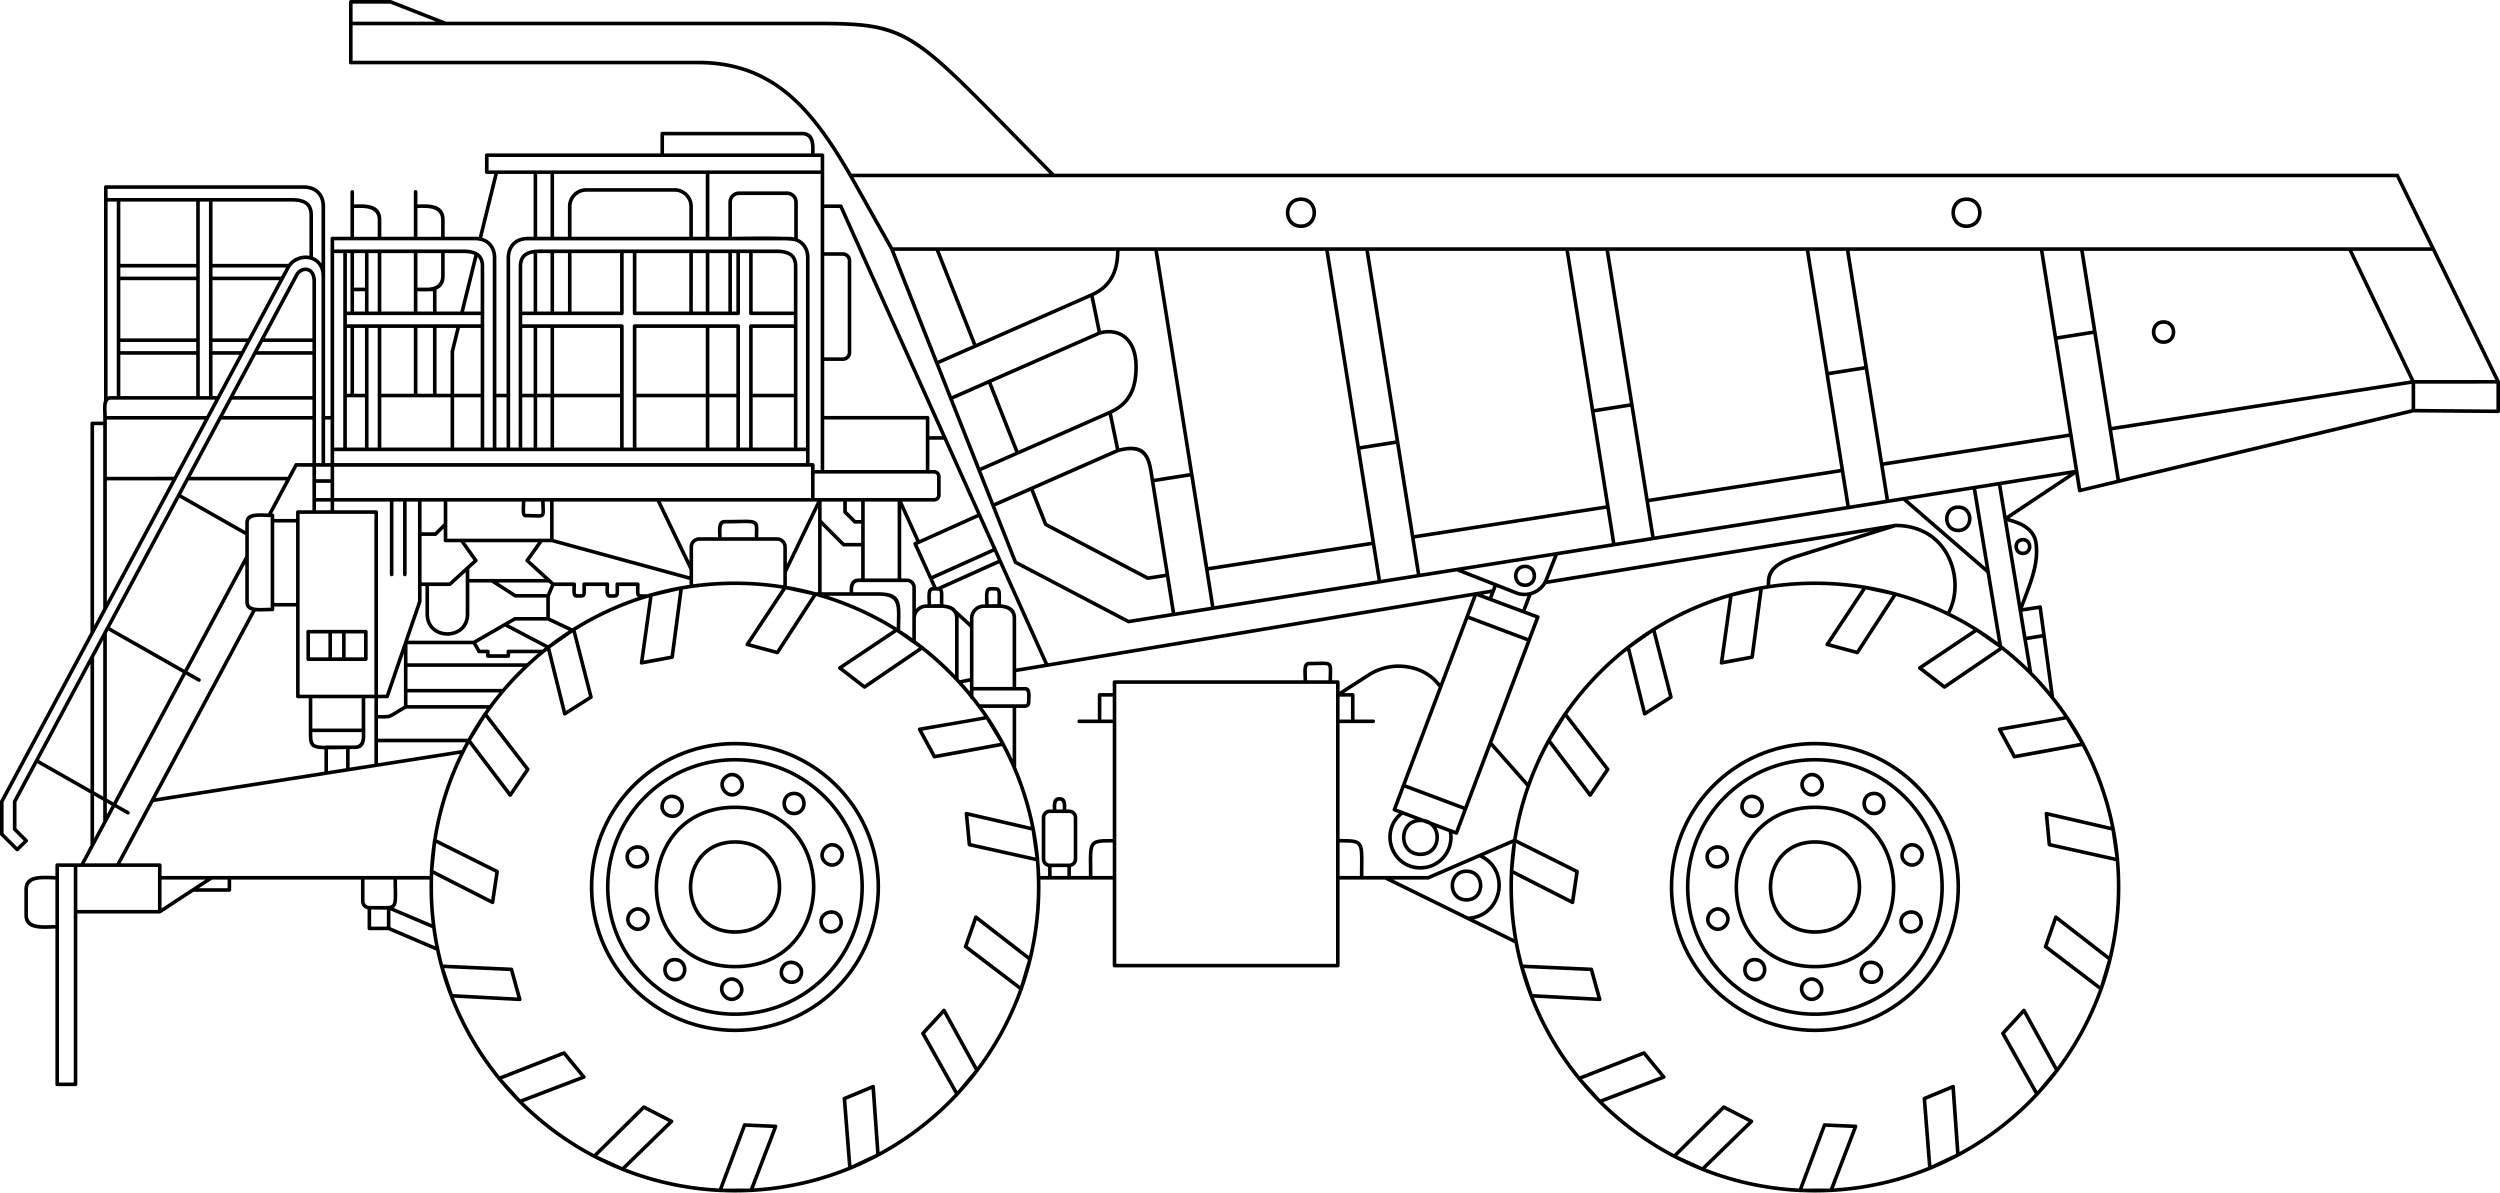 <svg width="348" height="166" fill="none" xmlns="http://www.w3.org/2000/svg"><path d="M292.341 137.239l1.079-3.633-7.127-5.519-1.253 3.591 7.301 5.561zM60.712 117.403l-.362 3.592-.007.146 8.025 4.085.564-3.765-8.213-4.093-.007.035zm-.89 3.856l.027-.264a42.53 42.53 0 01.369-3.682l.035-.341c.007-.035.014-.07.028-.098l.007-.014a42.052 42.052 0 013.723-11.908l-11.588 1.816c-.014.007-.028.007-.042.007l-3.925.62-2.986.466-.007.007c-.014 0-.028 0-.042.007l-24.06 3.779-4.567 8.519h5.443c.14 0 .25.119.25.251v1.51h37.321l.02-.584c-.007-.028-.007-.056-.007-.091zm.974-4.413l8.512 4.246c.097.049.16.153.146.265l-.64 4.273a.137.137 0 01-.028.09.244.244 0 01-.334.112l-8.137-4.141c-.02.591-.034 1.183-.034 1.774 0 3.731.487 7.35 1.398 10.795l9.522.425a.25.25 0 01.23.188l1.155 4.162a.41.41 0 01.014.09.25.25 0 01-.265.237l-9.138-.48a42.248 42.248 0 006.368 10.934l8.86-3.473c.105-.035.216-.014.286.076l2.742 3.334a.18.18 0 01.056.084.247.247 0 01-.147.32l-8.533 3.264a42.325 42.325 0 009.849 7.218l6.772-6.71a.261.261 0 01.292-.041l3.85 1.983a.25.25 0 01.069.049.252.252 0 01-.007.355l-6.55 6.382a41.848 41.848 0 0012.974 2.777l3.327-8.909a.255.255 0 01.243-.174l4.322.188a.14.14 0 01.091.014.247.247 0 01.146.32l-3.264 8.54a41.649 41.649 0 0013.099-2.972l-.752-9.493c-.014-.111.049-.209.153-.258l3.988-1.656a.347.347 0 01.091-.028.26.26 0 01.271.237l.647 9.117a41.994 41.994 0 009.584-7.175c.3-.3.592-.606.884-.919l-4.656-8.296c-.049-.098-.042-.216.035-.293l2.93-3.18a.205.205 0 01.069-.063.256.256 0 01.342.104l4.405 8.004a41.763 41.763 0 005.812-10.802l-7.587-5.769a.26.26 0 01-.083-.286l1.427-4.085a.175.175 0 01.041-.077.255.255 0 01.355-.049l7.232 5.603a42.427 42.427 0 001.1-9.612c0-1.204-.049-2.401-.147-3.584l-9.291-2.067a.252.252 0 01-.202-.216l-.411-4.308a.2.2 0 010-.091.263.263 0 01.307-.188l8.908 2.061a41.72 41.72 0 00-4.009-11.206l-9.354 1.712a.262.262 0 01-.278-.125l-2.06-3.807a.199.199 0 01-.028-.084.248.248 0 01.202-.292c2.992-.522 6.027-1.002 9.006-1.566a42.042 42.042 0 00-1.754-2.373.255.255 0 01-.209-.251v-.007a40.688 40.688 0 00-1.984-2.283l-.02-.02a43.454 43.454 0 00-4.664-4.294l-7.864 5.365a.252.252 0 01-.293-.014l-3.431-2.645a.445.445 0 01-.056-.062.25.25 0 01.07-.348l7.593-5.088a42.074 42.074 0 00-10.746-4.705l-5.185 7.976a.254.254 0 01-.286.119l-4.182-1.121c-.028-.007-.049-.02-.077-.035a.255.255 0 01-.07-.348l5.046-7.621a45.208 45.208 0 00-3.347-.39h-.007l-.188-.014h-.021l-.091-.007h-.007l-.097-.007h-.007l-.09-.007h-.007l-.098-.007h-.007a45.56 45.56 0 00-2.589-.076c-.619 0-1.232.014-1.844.042h-.126l-.104.007c-1.316.07-2.63.195-3.946.382l-.056.007c-.39.056-.78.119-1.17.181l-1.245 9.445a.25.25 0 01-.202.216l-4.246.793c-.034 0-.062.007-.097 0a.244.244 0 01-.209-.278l1.267-9.062a41.61 41.61 0 00-10.183 4.58l2.36 9.2c.042.112 0 .23-.098.293l-3.66 2.325a.244.244 0 01-.376-.146l-2.2-8.874a42.213 42.213 0 00-3.577 3.201 41.804 41.804 0 00-4.74 5.645l5.805 7.537c.07.084.076.202.014.3l-2.436 3.57a.284.284 0 01-.063.07.262.262 0 01-.355-.049l-5.52-7.287a41.79 41.79 0 00-4.502 13.307zM45.26 57.909h.752V33.208c0-.14.11-.25.25-.25h2.52v-6.25c0-.14.111-.251.25-.251.14 0 .25.111.25.25v1.747h.216c.181-.006.383-.014.592-.014 1.4 0 2.993.23 2.993 2.172v2.346H57.6v-6.25a.254.254 0 01.508 0v1.746h.209c.188-.006.39-.014.598-.014 1.392 0 2.986.23 2.986 2.172v2.346h4.232c.174 0 .341.007.508.027l2.158-8.77h-1.037a.256.256 0 01-.258-.25v-2.36c0-.138.118-.25.258-.25h24.172v-2.763c0-.14.111-.25.25-.25h19.453c1.587 0 1.768 1.294 1.768 2.422 0 .132 0 .306-.007.473v.118h1.086a.25.25 0 01.251.25v6.849h2.303c.098 0 .188.056.23.147l14.477 32.238.021.042 4.795 10.684.007.007v.007l.007.007 2.123 4.725c.014.021.028.035.035.063l.021.063.689 1.538.007.007v.007l6.438 14.33 61.783-10.28.188-.5-5.08-1.998-5.227.828h-.028l-5.443.863-.007.007h-.014l-23.17 3.668h-.014l-.007.007-5.442.863h-.021l-6.271.995a.254.254 0 01-.16-.028l-15.73-8.254a.217.217 0 01-.125-.132l-3.118-7.907-.007-.007v-.014l-1.942-4.914-.007-.014-3.925-9.938v-.014l-.007-.007-1.935-4.914h-.007l-.007-.014-6.25-15.834-5.742-10.224c-.007-.007-.014-.021-.021-.028-2.652-4.594-5.317-8.491-8.61-11.24-3.285-2.736-7.203-4.33-12.381-4.33H48.83a.256.256 0 01-.25-.257V.259c0-.139.111-.257.25-.257h5.54c.035 0 .07.014.105.028l7.6 2.986h51.442c12.465 0 13.286.835 27.624 15.437 1.677 1.712 3.542 3.612 5.637 5.721h186.925c.112 0 .202.063.237.16l4.99 10.204.021.041 9.013 18.444a.266.266 0 01.035.133v4.099a.25.25 0 01-.251.25l-11.79-.09h-.014l-40.98 9.82h-.021l-5.38 1.288c-.014.007-.021.007-.035.007a.21.21 0 01-.16-.028h-.007l-.021-.014v-.007h-.007v-.007h-.007l-.007-.007-.014-.013-.007-.007-.007-.014-.007-.007-.007-.007-.013-.021v-.007a.1.1 0 01-.014-.042v-.007l-.007-.02-.362-2.284-9.16 6.097c1.615.46 3.627 1.211 3.947 3.453v.014c.362 2.686-.634 5.268-1.664 7.955-.132.355-.271.71-.403 1.065l2.352-.362a.255.255 0 01.285.215l1.706 12.55c.689.87 1.35 1.767 1.969 2.693.014.007.021.02.028.035l.028.034a45.032 45.032 0 012.13 3.529l.076.139a.21.21 0 01.028.07 42.25 42.25 0 014.768 15.869l.035.25c0 .035 0 .063-.007.091v.007c.111 1.225.16 2.471.16 3.723a42.41 42.41 0 01-2.422 14.192l-.021.062c-.007.021-.014.049-.028.07a42.57 42.57 0 01-6.132 11.331.213.213 0 01-.035.049l-.048.062a43.881 43.881 0 01-2.527 3.014l-.195.23a.172.172 0 01-.076.062l-.007.007a42.573 42.573 0 01-14.839 10.259l-.07.035c-.027.007-.048.021-.076.021a42.327 42.327 0 01-13.725 3.076c-.021 0-.042.007-.063.007h-.09a44.75 44.75 0 01-2.172.056c-.592 0-1.176-.014-1.761-.042h-.299c-.035 0-.063 0-.091-.014h-.007a42.186 42.186 0 01-17.413-4.712l-.105-.048a.159.159 0 01-.076-.042 42.964 42.964 0 01-10.322-7.6c-.014-.014-.035-.028-.049-.042l-.083-.098a41.225 41.225 0 01-2.624-2.902l-.181-.195a.252.252 0 01-.056-.09l-.007-.007a42.467 42.467 0 01-7.962-15.521l-.028-.104a.204.204 0 01-.014-.063 41.623 41.623 0 01-.731-3.216l-6.605-3.243c-.007-.007-.021-.014-.034-.021l-11.401-5.596h-6.312v11.971c0 .14-.111.251-.25.251h-31.084a.249.249 0 01-.25-.251v-11.971h-10.064a42.414 42.414 0 01-2.415 15.215l-.021.062c-.007.021-.014.049-.028.07a42.57 42.57 0 01-6.132 11.331l-.028.049-.055.062a41.969 41.969 0 01-2.527 3.014l-.195.23a.201.201 0 01-.069.062l-.014.007a42.573 42.573 0 01-14.839 10.259l-.07.035c-.021.007-.048.021-.076.021a42.327 42.327 0 01-13.725 3.076c-.021 0-.042.007-.063.007h-.09a44.75 44.75 0 01-2.172.056c-.592 0-1.176-.014-1.761-.042h-.299c-.028 0-.063 0-.091-.014h-.007a42.193 42.193 0 01-17.413-4.712l-.105-.048a.165.165 0 01-.076-.042 42.767 42.767 0 01-10.322-7.6.306.306 0 00-.049-.042l-.083-.098a41.373 41.373 0 01-2.624-2.902l-.181-.195c-.021-.028-.042-.056-.056-.09l-.007-.007a42.347 42.347 0 01-7.955-15.521l-.035-.104c-.007-.021-.014-.042-.014-.063a44.17 44.17 0 01-.529-2.199l-6.647-2.833h-2.638a.25.25 0 01-.25-.251v-2.658a1.21 1.21 0 01-.578-.314 1.19 1.19 0 01-.34-.828v-2.993H32.182v1.448a.25.25 0 01-.25.251h-5.019l-4.524 2.971a.284.284 0 01-.153.049h-11.47v23.782a.25.25 0 01-.25.251H7.962a.25.25 0 01-.25-.251v-21.68c-.188 0-.37.007-.55.014-.313.007-.627.021-.898.021-1.496 0-2.874-.251-2.874-1.928v-3.543c0-1.677 1.378-1.928 2.874-1.928.271 0 .585.007.898.021.18.007.362.014.55.014v-1.51c0-.132.111-.251.25-.251h3.278l1.35-2.533v-7.183l-7.405-4.218-2.888 5.394v3.689l1.531 1.531a.252.252 0 010 .355l-.014.007-.007.007-1.239 1.211a.251.251 0 01-.355 0l-2.136-2.136a.254.254 0 01-.077-.181v-4.538a.23.23 0 01.028-.119l12.563-23.44v-29.08c0-.139.118-.25.257-.25h1.517v-.536c0-.237-.007-.446-.014-.654-.006-.23-.013-.46-.013-.648 0-.417.027-.793.139-1.093V26.04c0-.139.111-.25.25-.25h27.569c.905 0 1.636.292 2.15.8v.007c.523.522.815 1.267.815 2.158V57.91zm.752.501h-.752v6.049h.752V58.41zm92.818 25.683l.014-.627c.007-.668.014-1.023-.063-1.169-.041-.084-.243-.084-.675-.084l-.236.007c-.23 0-.272.348-.272.822 0 .209.007.403.014.605l.014.467h.07c.292-.014.584-.021.842-.021h.292zm.251.536h-1.699c-.02 0-.034 0-.055-.007-.132.007-.258.007-.362.007-.404 0-.766.16-1.03.424a1.473 1.473 0 00-.425 1.03v9.542h5.443v-9.542c0-1.079-.807-1.392-1.789-1.468-.028.007-.049.014-.083.014zm-1.956-.502c0-.16-.007-.313-.014-.459-.007-.23-.014-.445-.014-.626 0-.766.125-1.33.773-1.33h.229c.648 0 .947-.007 1.128.362.132.25.125.654.111 1.4v.647c1.163.11 2.116.535 2.116 1.962v6.974l3.925-.654-6.284-13.983-7.935 3.564c.021.028.035.056.056.09.125.25.118.654.111 1.4-.007.173-.007.375-.007.647.766.076 1.448.285 1.817.828l1.872 1.705v-.57a1.946 1.946 0 011.956-1.957h.16zm71.201-2.4l-.23.619h-.007v.014h-.007l-.334.911 4.169 1.552.696-1.85c-.55.062-1.12 0-1.663-.217l-2.624-1.03zm-.982 1.927l-.007-.007-.02-.007-1.747-.647-1.031 2.721 8.158 3.077 1.037-2.75-1.747-.654-.014-.007h-.014l-4.608-1.726h-.007zm-.069-.564l.195-.508-1.079.181.884.327zM49.284 40.544v2.819H50.8v-2.819h-1.517zm-.501 2.819v-8.13h-.495v8.13h.495zm.5 2.283v9.159h1.518v-9.16h-1.517zm-.5 9.159v-9.16h-.495v9.16h.495zm11.484-14.261h-.627a9.2 9.2 0 01-.626.02 20.9 20.9 0 01-.62-.013c-.097 0-.188-.007-.285-.007v2.819h2.158v-2.819zm-2.158-.508h1.49c.96-.07 1.802-.404 1.802-1.657v-3.145H58.11v4.802zm2.659.271v3.056h3.313l1.942-7.879c-.404-.18-.94-.25-1.58-.25h-2.54v3.145c0 1.107-.467 1.657-1.135 1.928zM57.6 43.363v-8.13h-4.517v8.13H57.6zm.508 2.283v9.159h2.158v-9.16h-2.158zm-.508 9.159v-9.16h-4.517v9.16H57.6zm3.167-9.16v9.16h1.949v-5.874c0-.014 0-.035.007-.056l.793-3.23h-2.75zm.633-12.687v-2.346c0-1.496-1.33-1.663-2.485-1.663-.201-.007-.396 0-.584.007l-.223.006v3.996H61.4zm-8.825 0v-2.346c0-1.496-1.323-1.663-2.485-1.663-.195-.007-.397 0-.584.007l-.223.006v3.996h3.292zm-3.292 2.276v4.802H50.8v-4.803h-1.517zm3.292 8.129v-8.13h-1.274v8.131h1.274zM50.8 62.3v-6.995h-2.513V62.3H50.8zm2.283-6.995V62.3h9.633v-6.995h-9.633zm-.508 6.995V45.646h-1.274V62.3h1.274zm33.735 0v-6.995h-9.18V62.3h9.18zm0-7.496v-9.16h-9.18v9.16h9.18zm-9.681-9.16h-1.852v9.16h1.852v-9.16zm-2.353 0h-1.58v9.16h1.58v-9.16zm-1.58-2.282h1.58v-8.074c-.39.063-.71.174-.96.348-.397.279-.62.745-.62 1.469v6.257zm2.081 0h1.852v-8.13H75.16c-.132 0-.258 0-.383.007v8.123zm2.353 0h1.928v-8.13H77.13v8.13zm19.314 0h1.795v-8.13h-1.788l-.007 8.13zm2.304 0h2.637v-8.13h-2.637v8.13zm11.755 2.283h-5.728v9.159h5.728v-9.16zm-5.728 9.66V62.3h5.728v-6.995h-5.728zm-2.276 6.995v-6.995h-3.751V62.3h3.751zm0-7.496v-9.16h-3.751v9.16h3.751zm-4.26-9.16h-9.646v9.16h9.646v-9.16zm-9.646 9.661V62.3h9.646v-6.995h-9.646zm-.508 6.995V45.389c0-.14.111-.251.25-.251h14.415c.14 0 .258.11.258.25v16.913h1.267V45.389c0-.14.111-.251.25-.251h5.979V43.87h-5.979a.255.255 0 01-.25-.258v-8.38h-1.267v8.38c0 .14-.118.258-.258.258H88.336a.255.255 0 01-.25-.258v-8.38h-1.267v8.38a.26.26 0 01-.25.258H72.697v1.267h13.871c.133 0 .251.11.251.25V62.3h1.267zm24.102 0V35.916c0-.752-.229-1.372-.661-1.796a2.036 2.036 0 00-.793-.501h-.014v-.007h-.014c-.23-.077-.794-.126-1.531-.153H73.477c-.766 0-1.378.236-1.803.66-.425.425-.661 1.045-.661 1.797V62.3h1.183V37.106c0-.905.292-1.504.828-1.88.383-.264.877-.41 1.469-.466h.014c.209-.02.424-.035.654-.035h32.879c.898 0 1.622.14 2.137.502.536.375.828.974.828 1.879V62.3h1.183zm-39.49-6.995V62.3h1.58v-6.995h-1.58zM70.511 62.3v-6.995h-1.413V62.3h1.413zm0-7.496v-18.89c0-.883.285-1.628.807-2.15.515-.515 1.253-.807 2.158-.807h.8v-8.742h-4.962l-2.186 8.874c.46.132.842.362 1.156.668.522.529.814 1.274.814 2.158v18.889h1.413zm4.266-21.847h1.852v-8.742h-1.852v8.742zm2.353 0h1.92v-4.225c0-.703.293-1.337.752-1.796l.014-.014a2.545 2.545 0 011.782-.737H93.91a2.55 2.55 0 011.796.751c.46.46.745 1.093.745 1.796v4.225h1.788v-8.742H77.13v8.742zm21.618 0h2.637V28.14c0-.41.167-.786.439-1.058a1.493 1.493 0 011.058-.438h6.681c.411 0 .78.167 1.051.438l.014.014c.265.272.432.64.432 1.044v5.067c.313.132.584.32.814.55h.007c.522.529.814 1.274.814 2.158v28.543h.446c.139 0 .25.119.25.258v.71h.842v-41.21H98.749v8.742zm10.259 0h.723c.293 0 .564.027.822.09V28.14a.992.992 0 00-.279-.689l-.014-.014a1.001 1.001 0 00-.696-.285h-6.681c-.272 0-.522.111-.703.285a.995.995 0 00-.293.703v4.81l1.058-.007c1.664-.021 4.267-.056 6.063.014zM66.906 45.646h-2.874l-.814 3.313v5.846h3.688v-9.16zm-2.31-2.283h2.31v-6.257c0-.613-.153-1.037-.438-1.323l-1.872 7.58zm2.31.508H48.288v1.267h18.618V43.87zM47.78 62.3V35.233h-1.266v27.068h1.266zm20.81 0V35.916c0-.752-.229-1.372-.66-1.796-.418-.425-1.03-.661-1.796-.661h-19.62v1.266h17.929c.814 0 1.482.119 1.983.404h.007v.007h.007l.007.007c.049.028.09.056.132.084.536.375.829.974.829 1.879V62.3h1.183zm-1.684 0v-6.995h-3.688V62.3h3.688zM44.753 36.68v-7.927c0-.752-.23-1.371-.661-1.803-.418-.418-1.03-.661-1.796-.661H14.978v1.274h25.627c.898 0 1.621.139 2.136.5.536.377.829.975.829 1.873v5.811c.361.14.689.355.953.648.084.09.16.18.23.285zm-1.684-1.072v-5.672c0-.717-.216-1.183-.613-1.462-.425-.299-1.051-.41-1.851-.41H29.587v8.665h10.551a3.035 3.035 0 011.552-1.044c.453-.132.933-.16 1.379-.077zM27.31 28.065H16.753v8.665H27.31v-8.665zM16.25 55.132V28.064h-1.273V55.21c.125-.049.278-.077.452-.077h.822zm.502-16.126v8.101H27.31v-8.101H16.753zm0 10.377v5.75H27.31v-5.75H16.753zm26.733-1.775H36.59l-.682 1.274h7.58v-1.274zm-7.28-.348l.02-.041 4.887-9.132c.222-.376.57-.654.953-.773.258-.083.53-.104.787-.041a1.3 1.3 0 01.703.452c.264.313.438.8.438 1.483v25.25h.759V38.45c0-.752-.23-1.322-.592-1.712a2.034 2.034 0 00-.905-.564l-.014-.007h-.006l-.14-.042a2.532 2.532 0 00-1.266.042 2.59 2.59 0 00-1.358.947c0 .014-.007.02-.02.035-.05.07-.098.146-.14.222l-.8 1.49a.157.157 0 00-.021.034l-4.587 8.561-.02.042-.933 1.733a.153.153 0 01-.021.035l-3.327 6.215a8.14 8.14 0 01-.02.042l-1.47 2.735-.02.042-4.51 8.415a.15.15 0 01-.021.034l-9.71 18.117-.02.042-1.754 3.271a.154.154 0 01-.021.035L.501 111.633v4.378l1.893 1.893.898-.877-1.427-1.426a.25.25 0 01-.076-.174v-3.849a.27.27 0 01.041-.139l3.028-5.652.007-.007v-.007l.007-.007 7.74-14.456.02-.042 1.754-3.27.021-.043.341-.64.007-.014h.007l9.89-18.472.007-.02h.007l1.225-2.29.021-.042 4.503-8.415c.007-.014.014-.028.028-.041l1.462-2.736.02-.041 3.327-6.209.021-.042.933-1.733zm.647-.153h6.633v-7.9c0-.556-.125-.932-.313-1.169a.86.86 0 00-.439-.278.976.976 0 00-.508.028c-.271.09-.522.285-.675.55l-4.698 8.77zm-2.603.501h-4.663v1.274h3.988l.675-1.274zm-4.663-.5h4.935l4.343-8.102h-9.278v8.101zm-2.276.5H16.753v1.274H27.31v-1.274zm5.993 1.775h-3.717v5.75h.633l3.084-5.75zm10.182 0h-7.85l-3.077 5.75h10.927v-5.75zM39.81 37.238H29.587v1.267h9.542l.682-1.267zm-12.5 0H16.753v1.267H27.31v-1.267zm1.775 17.894V28.064h-1.274v27.068h1.274zM13.099 91.463v18.702l1.266.724V89.09L13.1 91.463zm0 19.28v5.957l1.266-2.373v-2.861l-1.266-.723zm1.774-22.593v23.024l.905.515 9.654-18.026-10.357-5.888-.201.375zm0 23.602v1.635l.669-1.252-.668-.383zm-1.795 6.048l-.021.042-1.253 2.331h4.427l4.746-8.867 14.088-26.308c-.564-.154-.926-.502-.926-1.212V78.47l-8.032 14.999 1.72.974a.25.25 0 01.09.341.25.25 0 01-.341.098l-1.706-.975-9.653 18.034 1.712.974c.125.07.167.223.097.341a.26.26 0 01-.34.098l-1.706-.975-1.134 2.123h-.007v.007l-1.761 3.292zm-.487-7.921V92.403L5.42 105.8l7.17 4.078zm1.774-25.174V59.19H13.1v27.889l1.266-2.374zm.508-17.838v16.905l9.056-16.905h-9.055zm10.343 1.97l8.923 5.073v-1.127c0-1.149.946-1.337 2.123-1.337.25 0 .535.007.828.021l.223.007 2.47-4.607H26.274l-1.058 1.97zm8.923 5.65l-9.16-5.205-9.667 18.047 10.357 5.888 8.47-15.806v-2.923zm-9.94-8.121l4.267-7.956H14.873v7.956H24.2zm4.532-8.457l1.218-2.276H15.43c-.508 0-.591.543-.591 1.218 0 .223.007.425.014.634l.014.424H28.73zm3.556-2.276L31.07 57.91h12.417v-2.276h-11.2zm-1.489 2.777l-4.26 7.956h13.51l.946-1.768a.25.25 0 01.223-.14h2.27V58.41h-12.69zm9.633 8.304l-.021.041-2.534 4.726h.049c.14 0 .25.119.25.258v.5h3.035v-.96c0-.139.111-.25.25-.25h2.026v-6.062H41.37l-.94 1.747zm3.563-.007h2.019v-1.74h-2.019v1.74zm2.019 3.118h-2.019v1.204h2.019v-1.204zm0-2.61h-2.019v2.109h2.019v-2.11zm.5 2.61v1.204h5.854c.132 0 .25.111.25.25v25.418h1.1l2.52-7.336v-.014l.007-.006v-.007l1.935-5.645V69.825h-1.573v10.14a.25.25 0 01-.25.251.25.25 0 01-.251-.25V69.824h-1.337v10.14a.25.25 0 01-.25.251.25.25 0 01-.25-.25V69.824h-7.754zm19.802 19.697l.522.911h1.072a.25.25 0 01.25.25v.384h2.353v-.383c0-.14.111-.25.25-.25h4.754c.118-.091.23-.189.348-.28l-5.568-2.93-3.981 2.297zm8.596 1.412h-3.898v.39c0 .132-.112.25-.25.25h-2.854a.254.254 0 01-.25-.25v-.39h-.968a.264.264 0 01-.216-.125l-.647-1.127h-9.104v2.644h16.614c.515-.473 1.037-.94 1.573-1.392zm1.635-4.955l3.111 1.475.056-.034a.319.319 0 01.07-.035 42.501 42.501 0 019.04-4.267.55.55 0 01-.139-.118c-.174-.202-.167-.501-.16-1.093l.007-.327h-2.36l.008.32c.007.55.007.842-.112 1.044-.174.272-.424.272-.946.265h-.209c-.543 0-.647-.432-.647-1.016 0-.112.007-.265.014-.418l.007-.195h-2.722v.32c.007.55.014.842-.111 1.037-.167.279-.418.279-.947.272h-.201c-.55 0-.648-.432-.648-1.016 0-.112.007-.265.007-.418l.007-.195H77.16l-.613 1.406v2.993zm2.617 1.802l-2.93-1.392h-4.49l-.939.536 5.492 2.889a43.523 43.523 0 012.867-2.032zm-6.354 5.046H56.724v3.063h13.203a43.511 43.511 0 012.304-2.499c.195-.188.383-.376.578-.564zm-3.3 3.564H56.725v1.754h11.407c.446-.599.905-1.183 1.379-1.754zm-1.023-15.8h7.329l-2.603-2.38a.25.25 0 01-.028-.34l1.699-2.388H64.728l1.712 2.394a.263.263 0 01-.035.335l-1.072.974v1.406h3.153zm-.076.502h-3.076v4.385c0 1.447-.8 2.373-1.817 2.784a3.466 3.466 0 01-1.239.236 3.41 3.41 0 01-1.239-.236c-1.023-.41-1.816-1.337-1.816-2.784V81.58h-.536v2.15a.249.249 0 01-.014.077l-1.845 5.373h9.076l4.253-2.456.007-.007h.007l1.364-.787a.251.251 0 01.14-.042h4.363v-2.7h-4.301a.225.225 0 01-.153-.049l-3.174-2.046zm8.213-.446c.007.007.014.014.027.021l.439.404h2.84c.139 0 .25.118.25.258 0 .132-.007.299-.014.466 0 .125-.007.25-.007.397 0 .292.021.515.147.515h.208c.334 0 .494.007.515-.028.049-.077.042-.32.035-.773v-.577c0-.14.111-.258.25-.258h3.223c.14 0 .258.118.258.258 0 .132-.007.299-.014.466-.007.125-.014.25-.014.397 0 .292.028.515.146.515h.209c.334 0 .494.007.515-.028.049-.077.049-.32.042-.78l-.007-.57c0-.14.111-.258.25-.258h2.86c.14 0 .251.118.251.258 0 .167 0 .39-.007.584-.007.466-.007.703.042.759.042.049.237.049.64.042l.425-.007c1.462-.439 2.958-.8 4.482-1.08l.167-.034c.021-.007.049-.007.077-.007.376-.063.745-.125 1.12-.18v-.676L76.79 75.483h-1.288l-1.789 2.506 2.91 2.658zm-.258.446h-7.03l2.471 1.594h4.323l.563-1.295-.327-.3zM64.902 78.9l.02-.02.975-.891-1.782-2.506h-2.094a.256.256 0 01-.258-.25v-1.67l-.96.96a.226.226 0 01-.174.076h-1.942v6.473h3.835l2.38-2.172zm-5.178 2.68v3.898c0 1.21.661 1.983 1.503 2.317.327.133.69.195 1.051.195.362 0 .724-.062 1.051-.195.842-.334 1.496-1.106 1.496-2.317v-5.833l-2.039 1.865a.257.257 0 01-.167.07h-2.895zm-1.037-7.489h1.837l1.239-1.239v-3.027h-3.076v4.266zm18.381.947l18.91 5.171v-.905l-4.558-9.48H77.068v5.214zM67.77 98.646H56.543c-.529.306-.919.543-1.218.724-.494.306-.759.466-1.03.557-.327.111-.613.104-1.225.097-.118 0-.25-.007-.452-.007v2.805h12.5a42.19 42.19 0 012.074-3.355l.118-.195a.362.362 0 01.07-.076c.125-.188.257-.369.39-.55zm-15.151.87l.459.007c.557.007.814.007 1.058-.07.223-.076.466-.222.933-.508.285-.18.66-.403 1.155-.696v-7.315l-2.088 6.083a.249.249 0 01-.244.181h-1.273v2.318zm12.221 3.814H52.618v2.902l11.665-1.83c.18-.362.368-.717.556-1.072zm10.99-33.505c0 .327.014.584.021.8.021.69.035 1.03-.209 1.253-.23.216-.584.202-1.294.174a24.623 24.623 0 00-1.183-.028c-.46 0-.564-.466-.564-1.107 0-.18.007-.41.02-.64.008-.146.008-.3.015-.452H62.27v5.157h14.296v-5.157h-.738zm-2.693 0l-.014.473c-.007.209-.021.41-.021.62 0 .347.014.605.063.605.466 0 .876.014 1.197.028.577.02.863.028.946-.042.07-.07.063-.334.042-.863-.014-.23-.02-.508-.028-.821h-2.185zm41.238 3.292v9.32h3.883v-.224c0-.758.119-1.69 1.274-1.69h.341v-4.455h-2.443a.249.249 0 01-.174-.077l-2.881-2.874zm-.501 9.32V70.673l-4.337 9.013v1.865c1.337.223 2.645.515 3.926.863l.076.021h.335zM93.911 26.693H81.6c-.557 0-1.058.222-1.427.584l-.014.014a2.03 2.03 0 00-.598 1.44v4.226h16.39v-4.225a2.042 2.042 0 00-2.04-2.04zm2.033 16.669l.007-8.13h-7.357v8.13h7.35zm-16.384 0h6.751v-8.13H79.56v8.13zm25.216-8.13v8.13h5.728v-6.257c0-.724-.216-1.19-.613-1.469-.424-.292-1.051-.404-1.851-.404h-3.264zm-2.889 0v8.13h.613v-8.13h-.613zm12.849-6.277v6.152h2.582c.327 0 .619.132.835.341.216.216.348.515.348.835v12.779c0 .327-.132.62-.348.835a1.173 1.173 0 01-.835.348h-2.582v7.65h14.386a.25.25 0 01.25.25v2.568h1.768l-14.261-31.758h-2.143zM76.63 62.3v-6.995h-1.852V62.3h1.852zm35.558 2.157V62.81H46.514v1.65h65.674zm-7.134 10.322l.007-.564c.021-.765.028-1.134-.188-1.252-.271-.153-.884-.14-2.053-.119a74.96 74.96 0 01-1.914.028c-.397 0-.466.446-.466 1.002 0 .202.007.376.014.557l.007.348h4.593zm-5.094 0c0-.118-.007-.222-.007-.327-.007-.209-.021-.41-.021-.578 0-.835.146-1.51.974-1.51.807 0 1.406-.007 1.907-.02 1.26-.022 1.914-.036 2.297.173.487.272.48.738.452 1.712 0 .153-.007.334-.007.55h2.617c.369 0 .703.146.947.39l.021.007c.243.25.396.591.396.967v2.388l4.19-8.707h-21.75l4.002 8.324v-2.005a1.363 1.363 0 011.365-1.364h2.617zm9.075 6.689v-5.325a.858.858 0 00-.25-.605l-.014-.014a.848.848 0 00-.599-.244H97.343a.864.864 0 00-.863.863v5.186a43.468 43.468 0 0112.555.139zm8.847-11.644v1.336l1.224 1.225h.766v-2.561h-1.99zm1.99 3.069h-.87a.279.279 0 01-.181-.077l-1.371-1.37a.252.252 0 01-.077-.182v-1.44h-2.999v2.582l3.16 3.16h2.338v-2.673zm-1.107 9.542h3.453c2.784 0 3.132.968 3.132 3.09 0 .265-.007.606-.014.982-.007.348-.021.73-.021 1.19.571.362 1.127.745 1.677 1.134V81.79a.75.75 0 00-.223-.536.755.755 0 00-.542-.223h-6.696c-.696 0-.773.648-.773 1.183l.007.223zm6.049 4.942l.021-.884c.007-.327.013-.633.013-.968 0-1.781-.292-2.589-2.63-2.589h-6.995a42.377 42.377 0 019.591 4.44zm.64-6.856h.773a1.271 1.271 0 011.266 1.267v2.986l.077-.077c.348-.355.842-.57 1.378-.57h.167c-.007-.16-.014-.314-.014-.46a10.56 10.56 0 01-.021-.626c0-.759.125-1.309.752-1.33l-2.673-5.909a.256.256 0 01.125-.334l.251-.111-2.081-4.615v9.78zm-5.081-10.697v10.697h4.573V69.825h-4.573zm7.614 5.88l-.013.008-.021.007-.23.104 1.956 4.336 8.484-3.807-1.949-4.343-8.227 3.696zm-2.401-5.88l2.408 5.331 8.018-3.605-4.642-10.336h-1.998v4.211h.669c.243 0 .473.104.633.264l.007.007a.92.92 0 01.264.634v2.589c0 .25-.104.473-.264.64h-.007a.89.89 0 01-.633.265h-4.455zm4.935 11.894l8.366-3.758-.515-1.155-8.484 3.814.494 1.092c.048 0 .097.007.139.007zm-.272.495a.095.095 0 01-.062 0h-.098l-.236.006c-.223 0-.272.348-.272.822 0 .209.007.403.014.605l.021.467h.063c.292-.014.591-.021.849-.021h.292l.007-.627c.007-.668.014-1.023-.063-1.169-.034-.07-.194-.084-.515-.084zm4.761 5.122l-1.573-1.44c0 .062.007.125.007.187v8.415l.167.18 1.399-.291v-7.051zm-2.401-2.192l-.118-.119c-.335-.257-.815-.369-1.344-.41a.248.248 0 01-.076.014h-1.705c-.014 0-.035 0-.049-.007-.139.007-.258.007-.369.007-.397 0-.766.167-1.023.424a1.45 1.45 0 00-.432 1.03v3.111c.272.202.543.404.808.613l.195.132c.027.021.055.042.076.077l.007.007a42.564 42.564 0 013.8 3.368c.188.195.376.383.557.578v-7.886c0-.417-.118-.724-.327-.94zM60.705 3.016L54.323.51h-5.241v2.506h11.623zm-11.623.508V8.45h48.08c5.303 0 9.326 1.643 12.702 4.455 3.32 2.77 6.006 6.674 8.665 11.268h27.541a4656.035 4656.035 0 01-5.29-5.373C126.588 4.345 125.774 3.524 113.518 3.524H49.082zm62.556 15.319H92.436v2.512h20.462v-.125c.007-.132.007-.271.007-.466 0-.891-.132-1.921-1.267-1.921zm2.596 3.013H68.013v1.859h46.221v-1.859zm.502 13.753v14.136h2.582a.672.672 0 00.48-.202.674.674 0 00.202-.48V36.284a.647.647 0 00-.202-.473.672.672 0 00-.48-.202h-2.582zm14.135 22.787h-14.135v7.03h14.135v-7.03zm1.17 7.531h-16.649v3.397h16.649a.379.379 0 00.278-.119.392.392 0 00.118-.285v-2.59a.399.399 0 00-.111-.278v-.007a.44.44 0 00-.285-.118zm-17.15-.96H46.514v4.357h66.376v-4.357zm-60.775 41.349v-9.118H50.85v4.469l.007.654c0 .912-.146 1.949-1.441 1.949-.264 0-.508.007-.745.007v2.575l3.446-.536zm-6.458-2.005v3.014l2.512-.39v-2.658l-1.225.021c-.487.007-.919.013-1.287.013zm-.251-.542h3.014a.13.13 0 01.048.007c.307-.007.62-.007.947-.007.842 0 .94-.773.94-1.448 0-.16 0-.265-.007-.362v-.042h-6.87c0 1.072.035 1.559.501 1.74.272.105.682.139 1.295.153a.219.219 0 01.132-.041zm-.25 3.64v-3.104c-.613-.014-1.044-.063-1.358-.181-.821-.314-.821-.961-.821-2.45v-4.476h-1.517a.25.25 0 01-.25-.25V84.434h-3.035v.403a.254.254 0 01-.251.251c-.292 0-.564.007-.835.014-.293.014-.578.02-.828.02-.237 0-.467-.006-.682-.027l-13.92 26.002 23.497-3.688zm1.057-19.23v3.326h1.4v-3.327h-1.4zm1.9 0v3.326h2.555v-3.327h-2.554zm-2.4 3.326v-3.327h-2.562v3.327h2.561zM42.9 87.677h8.025c.14 0 .25.111.25.25v3.829c0 .139-.11.257-.25.257h-8.024a.256.256 0 01-.25-.257v-3.828c0-.14.111-.25.25-.25zm.578 9.521v4.211h6.863v-4.21h-6.863zm8.638-25.668H41.71v25.167h10.405V71.53zM41.21 72.74h-3.034v11.186h3.034V72.74zm-3.535-.758h-.16a.257.257 0 01-.126-.007l-.32-.007a14.77 14.77 0 00-.807-.02c-.898 0-1.622.118-1.622.835v11.003c0 .717.724.836 1.622.836.285 0 .55-.007.807-.021.209-.007.41-.014.605-.014V71.983zm17.121 54.4l5.29 2.248a43.609 43.609 0 01-.293-6.188H55.27c0 .522.007.933.014 1.288.028 1.392.035 2.088-.313 2.492a.79.79 0 01-.174.16zm5.366 2.825l-5.811-2.477v2.338l6.229 2.659a37.965 37.965 0 01-.418-2.52zm-8.672-3.104h2.561c.272-.028.439-.09.543-.209.223-.257.209-.89.188-2.157-.007-.39-.014-.842-.014-1.295h-4.023v2.993a.67.67 0 00.202.473.674.674 0 00.46.195h.083zm.174.501v2.381h2.185v-2.367c-.32.014-.716.007-1.197 0a37.238 37.238 0 00-.988-.014zm-24.972-2.916c.007 0 .014-.007.027-.014l1.88-1.232h-6.111v4.002l4.204-2.756zm.988-.049h4.002v-1.197h-2.165l-1.837 1.197zm-19.968-1.204l-.571-.014a17.33 17.33 0 00-.877-.02c-1.232 0-2.373.18-2.373 1.426v3.543c0 1.239 1.141 1.42 2.373 1.42.32 0 .599-.007.877-.014l.57-.021v-6.32zm2.554-1.754H8.213v30.012h2.053v-30.012zm11.72 0H10.768v5.979h11.22v-5.979zm125.496-9.73c.836 0 .954.648.954 1.33 0 .097 0 .222-.007.348v.048h.397c.313 0 .598.126.8.334.209.209.334.488.334.801v5.763c0 .313-.125.598-.334.807a1.115 1.115 0 01-.55.299v1.253h2.492c0-.515-.007-.891-.007-1.239-.021-1.74-.028-2.672.327-3.229.432-.668 1.246-.682 3-.682v-16.12h-4.663a.249.249 0 01-.251-.25c0-.139.111-.258.251-.258h2.589v-3.43c0-.14.111-.251.25-.251h1.824v-1.532c0-.139.111-.25.25-.25h26.309c0-.174-.007-.341-.014-.508-.007-.237-.021-.474-.021-.669 0-.807.133-1.398.815-1.398.522 0 .918-.014 1.239-.021.939-.021 1.412-.035 1.698.222.313.272.299.71.278 1.594-.007.216-.014.467-.014.78h.794a.25.25 0 01.25.25v1.323l3.884-2.499a7.984 7.984 0 015.15-1.246c1.852.181 3.536.995 4.622 2.227l.334.37 4.573-12.132-63.58 10.58v2.06h1.218c.682 0 .8.535.8 1.224 0 .126-.007.286-.013.453a8.71 8.71 0 00-.014.46c0 .215-.084.41-.223.549l-.007.007a.798.798 0 01-.543.223h-1.218v8.289a42.396 42.396 0 013.188 12.563l.035.25c.006.035 0 .063 0 .091l-.007.007c.062.724.111 1.454.139 2.192h1.079v-1.253a1.179 1.179 0 01-.55-.299 1.165 1.165 0 01-.334-.807v-5.763c0-.313.132-.592.334-.801.209-.208.494-.334.8-.334h.404v-.041c-.007-.133-.014-.258-.014-.355 0-.682.125-1.33.953-1.33zm.453 1.33c0-.425-.056-.829-.453-.829-.389 0-.445.404-.445.829 0 .139 0 .236.007.334v.062h.884v-.062c0-.098.007-.195.007-.334zm-1.545 8.428v1.225h2.185v-1.225h-2.185zm2.436-7.53h-2.687a.65.65 0 00-.445.187.644.644 0 00-.181.446v5.763c0 .174.069.334.181.445a.613.613 0 00.438.188h2.701a.59.59 0 00.438-.188.609.609 0 00.188-.445v-5.763a.625.625 0 00-.188-.446.636.636 0 00-.445-.187zm34.654-20.581c-.362.007-.794.02-1.253.02-.258 0-.307.377-.307.898 0 .223.007.432.014.655l.021.522h2.972c0-.286.007-.557.014-.794.021-.73.028-1.092-.104-1.204-.146-.125-.55-.118-1.357-.097zm-28.592 4.378h-1.573v3.18h1.573v-3.18zm33.665 3.18h2.596c.14 0 .251.119.251.258s-.111.25-.251.25h-4.677v16.12c1.747 0 2.569.014 3 .682.355.557.348 1.489.327 3.229 0 .348-.007.724-.007 1.239h8.958l7.092-3.062c.014-.007.021-.014.035-.014l4.747-2.053a42.17 42.17 0 011.844-7.35l-4.921-5.568-3.313 8.776-1.266 3.383a.259.259 0 01-.328.146l-.452-.174a4.469 4.469 0 01-.954 3.348 4.463 4.463 0 01-2.519 1.58 4.66 4.66 0 01-.988.111c-1.135 0-2.095-.383-2.833-.995a4.525 4.525 0 01-1.427-2.109 4.57 4.57 0 01-.09-2.54 4.33 4.33 0 011.343-2.2l-.71-.264a.252.252 0 01-.146-.327l1.274-3.383 5.122-13.593-.508-.57c-1.002-1.135-2.568-1.887-4.294-2.054a7.491 7.491 0 00-4.831 1.163l-3.549 2.29h1.225a.25.25 0 01.25.25v3.431zm-.501-3.18h-1.58v3.18h1.58v-3.18zm-53.042-.703v-1.371l-1.009.208c.341.383.682.773 1.009 1.163zm5.944 2.269h-4.19a28.6 28.6 0 01.849 1.211l.028.034a45.34 45.34 0 012.13 3.529l.076.139a.21.21 0 01.028.07c.383.71.738 1.434 1.079 2.172v-7.155zm-4.559-.508h6.278a.257.257 0 00.188-.077h.007a.272.272 0 00.076-.195c0-.132.007-.306.014-.48.007-.14.007-.278.007-.432 0-.403-.041-.724-.292-.724h-7.162v.766c.299.376.599.759.884 1.142zm-8.47-7.88l-.007-.006-3.097-2.165-7.489 5.011 3.013 2.325 7.58-5.164zm173.241-45.587c.787 0 1.288.438 1.51.988a1.826 1.826 0 010 1.337c-.222.55-.723.98-1.51.98-.779 0-1.287-.43-1.503-.98a1.723 1.723 0 01-.132-.669c0-.222.041-.452.132-.668.216-.55.724-.988 1.503-.988zm1.044 1.176c-.146-.376-.494-.668-1.044-.668-.543 0-.891.292-1.044.668a1.358 1.358 0 00-.083.48c0 .167.027.334.083.48.153.376.501.669 1.044.669.55 0 .898-.293 1.044-.668.063-.147.091-.314.091-.48 0-.168-.028-.335-.091-.48zm-20.622 29.135c.57 0 .932.313 1.099.716.056.154.091.32.091.48 0 .168-.035.328-.091.481-.167.41-.529.724-1.099.724-.571 0-.933-.313-1.1-.724a1.246 1.246 0 01-.09-.48c0-.16.027-.327.09-.48.167-.404.529-.717 1.1-.717zm.633.904c-.09-.23-.299-.403-.633-.403s-.543.174-.634.403a.857.857 0 00-.055.293c0 .104.021.209.055.299.091.223.3.404.634.404s.543-.181.633-.404a.842.842 0 00.056-.3.834.834 0 00-.056-.292zm-69.029 7.079l-.808 2.143 1.761.655a.256.256 0 01.153.32l-1.211 3.208-.007.007v.021l-5.338 14.143 4.921 5.554a42.355 42.355 0 014.858-9.445l.118-.195a.367.367 0 01.07-.076 42.999 42.999 0 014.851-5.805 42.595 42.595 0 013.898-3.445l.041-.042.084-.055a43.368 43.368 0 013.285-2.311l.174-.118a.217.217 0 01.07-.035 42.306 42.306 0 0114.831-5.756l.167-.035c.021-.007.049-.007.077-.007l.731-.125c-.007-1.371.076-2.93 3.883-4.19l10.6-3.313-45.177 7.357a3.504 3.504 0 01-1.601 1.385 3.216 3.216 0 01-.431.16zm-.668 6.396l-8.158-3.076-8.672 23.002 8.157 3.063 3.369-8.916.007-.021 5.297-14.052zM198.938 114.8l-.856-.32a1.928 1.928 0 00-.355-.028c-.996 0-1.636.543-1.914 1.239a2.432 2.432 0 000 1.74c.278.696.918 1.232 1.914 1.232 1.002 0 1.635-.536 1.914-1.232.111-.271.16-.571.16-.87 0-.299-.049-.598-.16-.87a1.921 1.921 0 00-.703-.891zm-1.991-.751l-1.684-.634c-.745.585-1.204 1.33-1.399 2.116a4.061 4.061 0 00.083 2.269 4.081 4.081 0 001.267 1.879c.654.536 1.503.87 2.513.87.306 0 .598-.028.884-.09a3.978 3.978 0 002.234-1.406 4.005 4.005 0 00.807-3.237l-1.698-.633c.056.097.104.209.153.32.132.334.202.696.202 1.058 0 .355-.07.717-.202 1.058-.348.87-1.141 1.552-2.38 1.552-1.232 0-2.033-.682-2.381-1.552a2.94 2.94 0 01-.195-1.058c0-.362.063-.724.195-1.058.272-.675.808-1.232 1.601-1.454zm6.73-1.33l-8.164-3.069-1.092 2.916.877.327.007.007h.013l2.882 1.086c.383.056.71.188.988.369l2.77 1.044h.007l.62.236 1.092-2.916zm.46 8.31c1.058 0 1.74.585 2.039 1.33.118.292.174.605.174.912 0 .306-.056.619-.174.904-.299.752-.981 1.337-2.039 1.337-1.065 0-1.747-.585-2.046-1.337a2.36 2.36 0 01-.174-.904c0-.307.055-.62.174-.912.299-.745.981-1.33 2.046-1.33zm1.573 1.518c-.223-.571-.752-1.016-1.573-1.016-.828 0-1.35.445-1.58 1.016a1.955 1.955 0 00-.139.724c0 .25.048.494.139.716.23.578.752 1.024 1.58 1.024.821 0 1.35-.446 1.573-1.024a1.91 1.91 0 00.139-.716c0-.251-.049-.495-.139-.724zm.842-3.439a4.592 4.592 0 012.116 2.527 5.034 5.034 0 01-.905 4.816 4.585 4.585 0 01-2.582 1.518l5.533 2.721a43.288 43.288 0 01-.606-7.225c0-.71.014-1.412.049-2.115-.007-.028-.007-.063-.007-.091l.028-.25c.07-1.218.188-2.43.362-3.62l-3.988 1.719zm-2.186 8.464c1.302-.07 2.318-.634 3.014-1.448a4.532 4.532 0 00.968-2.053 4.59 4.59 0 00-.154-2.276c-.348-.995-1.078-1.893-2.241-2.429l-7.029 3.041a.285.285 0 01-.126.035h-4.872l10.44 5.13zm12.487-50.265l-1.357 3.452 48.309-7.858c.021-.007.042-.007.063-.007 1.753 0 3.236.425 4.447 1.12 1.378.794 2.401 1.956 3.076 3.272a9.45 9.45 0 011.003 4.224c0 1.372-.307 2.708-.891 3.828a42.688 42.688 0 013.772 2.123h.007l.007.007.007.007c.967.606 1.9 1.253 2.812 1.935l-1.594-9.667-11.609-10.05-2.109.334h-.007l-.007.007-5.457.862h-.007l-27.144 4.302h-.014l-.014.007-5.442.863h-.021l-7.83 1.239zm-13.099 2.074l7.378 2.909a2.946 2.946 0 001.809.118h.007c.16-.041.32-.097.473-.167a2.96 2.96 0 001.42-1.273l.007-.007v-.007c.063-.112.119-.23.167-.355l1.26-3.202-12.521 1.984zm78.328 9.236l2.164-.355-.473-3.466-2.262.348.571 3.473zm2.234.146l-2.151.348.738 4.482a42.136 42.136 0 012.436 2.68l-1.023-7.51zm-3.341-3.773l-.007-.02v-.014l-2.088-12.674-.007-.021-.765-4.657-3.007.474 3.591 21.77.133.091c.027.021.055.042.076.077l.007.007a44.246 44.246 0 013.39 2.965l-.669-4.044-.007-.007-.647-3.947zm-68.688-6.396c.738 0 1.211.41 1.427.933a1.74 1.74 0 010 1.253c-.216.529-.689.932-1.427.932-.738 0-1.218-.403-1.427-.932a1.739 1.739 0 010-1.253c.209-.522.689-.933 1.427-.933zm.96 1.114c-.139-.341-.459-.613-.96-.613-.501 0-.821.272-.961.613a1.22 1.22 0 000 .89c.14.342.46.613.961.613.501 0 .821-.271.96-.612a1.2 1.2 0 00.084-.446 1.2 1.2 0 00-.084-.445zm68.069 4.26l.223-.592c1.002-2.624 1.977-5.158 1.629-7.712v-.007c-.279-1.997-2.221-2.665-3.731-3.076l1.879 11.386zm-8.728-13.621c.884 0 1.455.494 1.706 1.113a2.015 2.015 0 010 1.51c-.251.627-.822 1.114-1.706 1.114s-1.447-.487-1.698-1.113a2.015 2.015 0 010-1.51c.251-.62.814-1.114 1.698-1.114zm1.239 1.301c-.181-.445-.591-.793-1.239-.793-.64 0-1.058.348-1.232.793a1.473 1.473 0 00-.111.57c0 .196.035.39.111.565.174.445.592.8 1.232.8.648 0 1.058-.355 1.239-.8a1.586 1.586 0 000-1.135zm-8.275-2.06l10.837 9.382-1.789-10.809-9.048 1.427zm13.753 2.22l8.672-5.77-9.375 1.483.703 4.287zM155.8 62.405c3.02-.737 3.974.39 4.447 2.158.146.543.244 1.148.341 1.782l.049.285 4.969-.786-4.92-30.924h-4.845c-.014 1.149-.16 2.332-.654 3.41-.515 1.128-1.406 2.137-2.93 2.861l.995 4.858a5.195 5.195 0 011.107-.125c.912 0 1.726.278 2.38.807.647.53 1.142 1.309 1.413 2.318.153.578.237 1.239.237 1.97v.007c0 1.225-.126 2.498-.655 3.66-.515 1.128-1.412 2.13-2.937 2.861l1.003 4.858zm4.913 4.72c.968 6.04 1.914 12.082 2.875 18.116l4.969-.786-.821-5.2-.007-.006v-.007l-2.046-12.904-4.97.786zm2.381 18.193l-.794-4.977-2.491.39a.279.279 0 01-.154-.028l-14.219-7.482a.24.24 0 01-.111-.125l-1.879-4.76-4.893 2.15 2.999 7.6 15.584 8.178 5.958-.946zm-.87-5.47c-.71-4.476-1.413-8.951-2.13-13.427-.098-.612-.188-1.204-.327-1.733-.411-1.531-1.274-2.485-4.079-1.74l-11.783 5.178 1.851 4.698 14.06 7.399 2.408-.376zm3.904-13.893a.13.13 0 01.014.056c.007.02.007.041.007.062l2.039 12.848 22.704-3.521-2.053-12.939c0-.014-.007-.028-.007-.042v-.041l-4.357-27.458h-23.281l4.934 31.035zm2.137 13.46l.786 4.963 22.697-3.598-.773-4.886-22.71 3.522zm26.511-18.005c.014.02.014.042.02.063v.062l2.061 12.939 26.677-4.134-5.623-35.42h-27.346l4.211 26.49zm-.446.39l-4.962.786 2.874 18.117 4.97-.786-.815-5.109v-.007L194.33 61.8zm-5.039.292l4.963-.786-4.197-26.386h-5.074l4.308 27.172zm7.642 12.876l.773 4.865 5.053-.8h.021l13.843-2.193h.007v-.007h.007l7.733-1.225-.759-4.781-26.678 4.141zm30.457-18.75c.014.028.021.056.028.083a.198.198 0 010 .09l2.074 13.023 26.685-4.141-2.088-13.161c0-.008-.007-.021-.007-.035v-.035L251.36 34.92h-27.359l3.389 21.298zm-.438.41l-4.963.787 2.875 18.117 4.969-.787-2.881-18.117zm-5.046.293l4.962-.787-3.375-21.214h-5.081l3.494 22zm7.663 12.987l.758 4.76 26.671-4.23-.745-4.671-26.684 4.141zm44.168-42.428c1.009 0 1.656.557 1.942 1.267.111.271.16.57.16.863 0 .292-.049.584-.16.856-.286.717-.933 1.274-1.942 1.274s-1.657-.557-1.942-1.274a2.26 2.26 0 01-.16-.856c0-.293.049-.585.16-.863.285-.71.933-1.267 1.942-1.267zm1.475 1.455c-.215-.536-.703-.954-1.475-.954-.773 0-1.26.418-1.476.954a1.883 1.883 0 000 1.35c.216.529.703.947 1.476.947.772 0 1.26-.418 1.475-.947a1.862 1.862 0 000-1.35zm-94.12-1.455c1.009 0 1.657.557 1.942 1.267a2.301 2.301 0 010 1.719c-.285.717-.933 1.274-1.942 1.274s-1.656-.557-1.942-1.274a2.26 2.26 0 01-.16-.856c0-.293.049-.585.16-.863.286-.71.933-1.267 1.942-1.267zm1.476 1.455c-.216-.536-.703-.954-1.476-.954-.772 0-1.26.418-1.475.954a1.862 1.862 0 000 1.35c.215.529.703.947 1.475.947.773 0 1.26-.418 1.476-.947a1.883 1.883 0 000-1.35zm77.458 22.125l.02.07v.077l2.088 13.14 25.843-4.009-2.088-13.21-.007-.007v-.014l-1.928-12.187h-26.497l2.569 16.14zm-.446.397l-4.962.787 2.874 18.117 4.97-.787-2.882-18.117zm-5.039.293l4.956-.787-2.548-16.043h-5.081l2.673 16.83zm7.677 13.091l.738 4.657 11.804-1.873h.021l3.487-.556h.014l10.502-1.664-.73-4.573-25.836 4.01zm29.176-18.34l-4.976.787 2.895 18.277.007.021.376 2.394 4.914-1.176-1.121-7.064v-.007l-2.095-13.231zm-5.053.293l4.97-.786-1.754-11.088h-5.095l1.879 11.874zm3.724-11.874l3.884 24.492 41.607-6.458-8.638-18.034h-36.853zm3.96 24.987l1.072 6.779 40.591-9.73V53.44l-41.663 6.466zm33.443-24.987l8.616 17.978h11.262l-8.784-17.978h-11.094zm8.728 18.486v3.508l11.303.09V53.4l-11.303.007zm-178.308-2.387c0-.69-.077-1.309-.223-1.845-.244-.904-.675-1.593-1.239-2.053-.564-.46-1.274-.696-2.067-.696a4.84 4.84 0 00-1.218.167l-15.117 6.654 3.744 9.486 12.633-5.554.007-.007h.007l.013-.007c1.497-.675 2.36-1.621 2.847-2.686.494-1.079.613-2.283.613-3.452v-.007zm-19.523 18.994l16.954-7.455-.988-4.802-12.584 5.533h-.007l-.014.007-5.122 2.255 1.761 4.462zm-1.942-4.928l4.886-2.15-3.745-9.487-4.892 2.15 3.751 9.487zm-3.932-9.96l20.281-8.916-.988-4.809-15.911 7.002h-.007l-.021.007-5.115 2.255 1.761 4.461zm-1.949-4.928l4.893-2.15-5.179-13.127h-5.742l6.028 15.277zm5.352-2.352l15.987-7.03c1.503-.675 2.367-1.628 2.854-2.693.459-1.002.591-2.116.605-3.202h-24.548l5.102 12.925zm202.418-13.426l-4.761-9.744H118.814l5.478 9.744h214.02zm-183.424 82.866c-1.566 0-2.297.014-2.582.452-.272.432-.265 1.316-.244 2.958l.007 1.239h2.819v-4.649zm34.16.452c-.279-.438-1.017-.452-2.576-.452v4.649h2.819l.007-1.239c.021-1.642.028-2.526-.25-2.958zm-3.077-22.543h-30.582v38.969h30.582V95.194zm77.917-21.799l-13.927 4.357c-3.389 1.114-3.542 2.45-3.542 3.64a42.45 42.45 0 016.215-.452c3.863 0 7.6.515 11.157 1.475l.104.021a.14.14 0 01.056.028 41.554 41.554 0 017.099 2.659c.557-1.051.835-2.311.835-3.613a8.87 8.87 0 00-.939-3.995c-.634-1.238-1.594-2.324-2.882-3.069-1.127-.647-2.519-1.044-4.176-1.05zm-171.89 38.357c.229-.738.779-1.086 1.363-1.142a1.96 1.96 0 01.669.07c.215.069.424.174.598.313.466.376.731.974.508 1.719l-.007.014c-.23.738-.78 1.086-1.364 1.142a1.822 1.822 0 01-.668-.07 1.831 1.831 0 01-.599-.313c-.466-.369-.73-.975-.508-1.719l.007-.014zm1.405-.641c-.397.035-.772.279-.925.787l-.007.014c-.154.515.027.925.34 1.176.126.104.272.181.425.223.16.048.327.069.487.055.397-.034.773-.278.926-.786l.007-.014c.153-.515-.028-.926-.341-1.176a1.129 1.129 0 00-.425-.223c-.16-.049-.32-.07-.487-.056zm-6.257 8.686c-.243-.737.014-1.35.466-1.733.175-.139.376-.25.592-.327.216-.069.439-.097.668-.083.592.035 1.156.376 1.4 1.12.236.738-.015 1.351-.467 1.726a1.758 1.758 0 01-.592.328 1.677 1.677 0 01-.668.083c-.591-.035-1.155-.376-1.399-1.114zm.787-1.343c-.307.258-.474.675-.307 1.183.167.515.55.752.954.78.16.007.327-.014.48-.07.153-.048.3-.125.425-.229.306-.258.473-.675.306-1.191-.167-.515-.55-.744-.954-.772a1.246 1.246 0 00-.48.063c-.153.048-.3.132-.424.236zm-.105 10.809c-.626-.459-.772-1.107-.626-1.677a1.808 1.808 0 01.786-1.065c.501-.313 1.163-.362 1.789.097.626.467.773 1.107.626 1.678-.062.222-.16.431-.292.612-.14.181-.306.341-.494.459-.508.307-1.162.355-1.789-.104zm-.139-1.552c-.104.39 0 .828.439 1.148.431.321.883.293 1.225.077a1.274 1.274 0 00.564-.766c.097-.382 0-.828-.44-1.141-.43-.327-.883-.292-1.224-.084a1.442 1.442 0 00-.355.328 1.336 1.336 0 00-.209.438zm29.587.195c.209.752-.077 1.343-.55 1.698a1.757 1.757 0 01-1.274.348c-.591-.063-1.134-.431-1.343-1.183-.202-.752.077-1.35.55-1.705.181-.133.39-.237.606-.293a1.72 1.72 0 01.675-.055c.584.069 1.134.438 1.336 1.19zm-.849 1.301c.32-.243.508-.654.369-1.169-.146-.522-.515-.779-.912-.821a1.266 1.266 0 00-.919.25c-.32.237-.515.648-.369 1.17.14.522.508.772.912.821.16.021.327 0 .48-.042a1.27 1.27 0 00.439-.209zm.383-11.525c.626.466.772 1.106.626 1.684-.063.216-.16.425-.292.605a1.925 1.925 0 01-.494.46c-.508.306-1.163.355-1.789-.105-.627-.466-.773-1.106-.627-1.677.063-.223.161-.431.293-.612.139-.181.306-.334.494-.453.508-.313 1.162-.362 1.789.098zm.139 1.552c.104-.383 0-.829-.439-1.149-.431-.32-.884-.285-1.225-.076a1.264 1.264 0 00-.563.765c-.105.39 0 .829.438 1.149.432.32.884.292 1.225.076a1.266 1.266 0 00.564-.765zm-16.015-11.31c.626-.467 1.281-.425 1.789-.119.188.119.362.279.494.46.139.181.243.383.299.605.153.571.007 1.211-.612 1.678-.62.466-1.281.424-1.789.118a1.814 1.814 0 01-.494-.459 1.805 1.805 0 01-.3-.599c-.153-.578-.007-1.218.613-1.684zm1.524.313c-.341-.209-.793-.237-1.225.083-.431.328-.529.766-.424 1.156.041.153.118.306.208.431.105.133.223.244.362.327.341.209.794.237 1.225-.083.432-.327.529-.766.425-1.155a1.23 1.23 0 00-.209-.432 1.242 1.242 0 00-.362-.327zm8.074 1.963c.779 0 1.28.431 1.503.981v.014a1.784 1.784 0 010 1.308c-.223.55-.724.982-1.503.982-.773 0-1.274-.432-1.497-.982l-.007-.014a1.808 1.808 0 01.007-1.308c.223-.55.724-.981 1.497-.981zm1.037 1.169c-.153-.376-.494-.668-1.037-.668-.536 0-.884.292-1.03.668a1.318 1.318 0 00-.007.94l.007.006c.146.376.494.669 1.03.669.543 0 .884-.293 1.037-.669a1.33 1.33 0 00.007-.939l-.007-.007zm-9.25.759c5.373 0 8.811 2.944 10.322 6.709a12.67 12.67 0 010 9.257c-1.511 3.765-4.949 6.709-10.322 6.709-5.373 0-8.818-2.944-10.322-6.709a12.517 12.517 0 01-.877-4.629c0-1.58.293-3.166.877-4.628 1.504-3.765 4.949-6.709 10.322-6.709zm9.855 6.897c-1.44-3.591-4.726-6.396-9.855-6.396-5.136 0-8.422 2.805-9.862 6.396a12.037 12.037 0 00-.836 4.44c0 1.525.279 3.042.836 4.441 1.44 3.591 4.726 6.396 9.862 6.396 5.129 0 8.415-2.805 9.855-6.396.557-1.399.836-2.916.836-4.441 0-1.524-.279-3.041-.836-4.44zm-9.855-2.074c3.083 0 5.067 1.691 5.937 3.856.334.842.501 1.754.501 2.658 0 .912-.167 1.817-.501 2.659-.87 2.165-2.854 3.863-5.937 3.863-3.09 0-5.074-1.698-5.937-3.863a7.221 7.221 0 010-5.317c.863-2.165 2.847-3.856 5.937-3.856zm5.471 4.044c-.801-1.991-2.624-3.543-5.471-3.543-2.854 0-4.677 1.552-5.47 3.543a6.626 6.626 0 00-.467 2.47c0 .85.153 1.692.466 2.471.794 1.991 2.617 3.543 5.471 3.543 2.847 0 4.67-1.552 5.471-3.543a6.774 6.774 0 000-4.941zm-5.485-17.734a20.146 20.146 0 0114.289 5.916 20.154 20.154 0 015.916 14.288 20.158 20.158 0 01-5.916 14.289 20.146 20.146 0 01-14.289 5.916 20.158 20.158 0 01-14.289-5.916 20.158 20.158 0 01-5.916-14.289 20.154 20.154 0 015.916-14.288 20.158 20.158 0 0114.289-5.916zm13.934 6.277a19.631 19.631 0 00-13.934-5.769 19.602 19.602 0 00-13.927 5.769 19.603 19.603 0 00-5.77 13.927 19.63 19.63 0 005.77 13.934 19.628 19.628 0 0013.927 5.77 19.657 19.657 0 0013.934-5.77 19.66 19.66 0 005.77-13.934 19.634 19.634 0 00-5.77-13.927zM93.911 136.62c-.772-.014-1.266-.453-1.482-1.002a1.981 1.981 0 01-.118-.662 1.73 1.73 0 01.139-.661c.222-.55.73-.974 1.51-.96.78.007 1.274.445 1.483 1.002l.006.021a1.802 1.802 0 01-.02 1.301c-.23.543-.738.968-1.518.961zm-1.016-1.183c.146.375.487.675 1.023.675.543.014.891-.279 1.044-.648.063-.146.098-.313.098-.473 0-.16-.021-.313-.077-.459l-.007-.021c-.146-.369-.487-.668-1.023-.675-.543-.007-.89.278-1.044.647-.063.153-.09.313-.097.473 0 .167.027.334.083.481zm9.849 3.64c-.648.417-1.288.334-1.775-.007a1.828 1.828 0 01-.467-.481l-.014-.013a1.828 1.828 0 01-.243-.606c-.125-.585.063-1.218.71-1.643.647-.431 1.301-.348 1.789-.006.18.125.341.292.466.48s.216.403.264.619c.119.585-.062 1.218-.71 1.643l-.02.014zm-1.49-.418c.327.23.773.285 1.218-.007l.014-.007c.445-.292.578-.731.494-1.12a1.146 1.146 0 00-.188-.446 1.144 1.144 0 00-.334-.348c-.334-.23-.779-.285-1.232.014-.445.292-.577.731-.494 1.121.035.153.098.306.181.438l.007.007c.09.139.202.258.334.348zm10.433-2.7c-.285.71-.863 1.016-1.455 1.023a1.82 1.82 0 01-.661-.126 1.717 1.717 0 01-.57-.355c-.432-.403-.648-1.03-.369-1.753l.007-.014c.285-.717.863-1.023 1.454-1.023.223-.007.446.041.661.118.209.083.404.209.571.362.432.403.647 1.023.369 1.754l-.007.014zm-1.455.522c.397-.007.794-.216.989-.71l.007-.014c.195-.501.048-.926-.244-1.204a1.294 1.294 0 00-.41-.251 1.155 1.155 0 00-.481-.09c-.396 0-.793.215-.988.71l-.007.007c-.195.508-.049.932.244 1.204.118.111.257.201.41.257.153.063.32.091.48.091zm-7.927-30.972c4.963 0 9.452 2.011 12.702 5.261a17.927 17.927 0 015.255 12.695c0 4.963-2.012 9.452-5.255 12.702a17.924 17.924 0 01-12.702 5.255 17.921 17.921 0 01-12.695-5.255 17.904 17.904 0 01-5.262-12.702c0-4.955 2.012-9.444 5.262-12.695a17.901 17.901 0 0112.695-5.261zm12.34 5.616a17.376 17.376 0 00-12.34-5.115 17.4 17.4 0 00-12.34 5.115 17.402 17.402 0 00-5.116 12.34c0 4.824 1.956 9.188 5.116 12.34a17.4 17.4 0 0012.34 5.116c4.823 0 9.187-1.956 12.34-5.116a17.373 17.373 0 005.116-12.34c0-4.816-1.956-9.18-5.116-12.34zm-20.107-28.96l-3.69.87-1.245 8.922 3.738-.695 1.197-9.097zm-14.832 5.874l-3.104 2.178 2.171 8.75 3.209-2.04-2.276-8.888zM67.554 99.836l-1.984 3.223 5.443 7.182 2.144-3.139-5.603-7.266zm76.574 19.523l-.536-3.751-8.784-2.026.369 3.786 8.951 1.991zm-4.893-15.959l-1.963-3.244-8.874 1.552 1.81 3.341 9.027-1.649zM113.1 82.854l-3.696-.808-4.976 7.51 3.675.989 4.997-7.691zm-51.267 51.914l1.183 3.599 8.992.48L71 135.179l-9.166-.411zm8.066 15.459l2.527 2.791.014.013 8.421-3.215-2.422-2.937-8.54 3.348zm13.252 10.648l3.452 1.573 6.452-6.291-3.382-1.74-6.522 6.458zm17.449 4.58l3.793-.014 3.223-8.414-3.801-.168-3.215 8.596zm17.929-3.222l3.431-1.622-.647-8.985-3.508 1.461.724 9.146zm14.741-10.35l2.429-2.909-4.343-7.893-2.575 2.798 4.489 8.004zm8.742-14.644l1.079-3.633-7.127-5.519-1.253 3.591 7.301 5.561zm100.314-25.487c.23-.738.78-1.086 1.364-1.142.223-.014.453.007.669.07.215.069.424.174.598.313.467.376.731.974.508 1.719l-.007.014c-.229.738-.779 1.086-1.364 1.142a1.821 1.821 0 01-.668-.07 1.831 1.831 0 01-.599-.313c-.466-.369-.73-.975-.508-1.719l.007-.014zm1.406-.641c-.396.035-.772.279-.925.787l-.007.014c-.154.515.027.925.341 1.176.125.104.271.181.424.223.16.048.32.069.487.055.397-.034.773-.278.926-.786l.007-.014c.153-.515-.028-.926-.341-1.176a1.122 1.122 0 00-.425-.223 1.291 1.291 0 00-.487-.056zm-6.257 8.686c-.243-.737.014-1.35.467-1.733.174-.139.375-.25.591-.327.216-.069.439-.097.668-.083.592.035 1.156.376 1.392 1.12.244.738-.007 1.351-.459 1.726a1.757 1.757 0 01-.592.328 1.69 1.69 0 01-.668.083c-.591-.035-1.155-.376-1.399-1.114zm.787-1.343c-.307.258-.474.675-.307 1.183.167.515.55.752.954.78.16.007.327-.014.48-.07.153-.048.299-.125.425-.229.306-.258.473-.675.306-1.191-.167-.515-.55-.744-.954-.772a1.245 1.245 0 00-.48.063 1.267 1.267 0 00-.424.236zm-.105 10.809c-.626-.459-.772-1.107-.626-1.677a1.819 1.819 0 01.786-1.065c.501-.313 1.163-.362 1.789.097.626.467.773 1.107.626 1.678-.062.222-.16.431-.292.612a1.921 1.921 0 01-.494.459c-.508.307-1.162.355-1.789-.104zm-.139-1.552c-.104.39 0 .828.432 1.148.438.321.89.293 1.232.077.132-.084.257-.195.354-.327.098-.132.168-.279.209-.439.098-.382-.007-.828-.438-1.141-.432-.327-.884-.292-1.225-.084a1.323 1.323 0 00-.355.328 1.329 1.329 0 00-.209.438zm29.587.195c.209.752-.077 1.343-.55 1.698-.181.139-.39.237-.605.299a1.829 1.829 0 01-.675.049c-.585-.063-1.128-.431-1.337-1.183-.202-.752.077-1.35.55-1.705.181-.133.39-.237.606-.293a1.72 1.72 0 01.675-.055c.584.069 1.134.438 1.336 1.19zm-.849 1.301c.32-.243.508-.654.369-1.169-.146-.522-.515-.779-.919-.821a1.24 1.24 0 00-.912.25c-.32.237-.515.648-.369 1.17.14.522.509.772.912.821.16.021.327 0 .48-.042.154-.042.307-.111.439-.209zm.383-11.525c.626.466.772 1.106.626 1.684-.063.216-.16.425-.292.605a1.845 1.845 0 01-.501.46c-.501.306-1.156.355-1.782-.105-.626-.466-.773-1.106-.626-1.677a1.766 1.766 0 01.786-1.065c.508-.313 1.162-.362 1.789.098zm.139 1.552c.104-.383 0-.829-.439-1.149-.431-.32-.883-.285-1.225-.076a1.307 1.307 0 00-.354.327 1.248 1.248 0 00-.209.438c-.105.39 0 .829.438 1.149.432.32.877.292 1.225.076a1.266 1.266 0 00.564-.765zm-16.015-11.31c.626-.467 1.281-.425 1.789-.119.188.119.362.279.494.46.139.181.236.383.299.605.153.571.014 1.211-.612 1.678-.627.466-1.281.424-1.789.118a1.814 1.814 0 01-.494-.459 1.681 1.681 0 01-.3-.599c-.153-.578-.006-1.218.613-1.684zm1.524.313c-.341-.209-.793-.237-1.225.083-.431.328-.529.766-.424 1.156.041.153.111.306.208.431.098.133.223.244.362.327.341.209.794.237 1.225-.083.432-.327.529-.766.425-1.155a1.23 1.23 0 00-.209-.432 1.242 1.242 0 00-.362-.327zm8.074 1.963c.779 0 1.28.431 1.503.981v.014a1.784 1.784 0 010 1.308c-.223.55-.724.982-1.503.982-.773 0-1.274-.432-1.497-.982l-.007-.014a1.808 1.808 0 01.007-1.308c.223-.55.724-.981 1.497-.981zm1.037 1.169c-.153-.376-.494-.668-1.037-.668-.536 0-.884.292-1.03.668a1.318 1.318 0 00-.007.94l.007.006c.146.376.494.669 1.03.669.543 0 .884-.293 1.037-.669.056-.146.083-.306.083-.473 0-.16-.027-.32-.083-.466v-.007zm-9.25.759c5.373 0 8.811 2.944 10.322 6.709.577 1.462.87 3.048.87 4.628s-.293 3.167-.87 4.629c-1.511 3.765-4.949 6.709-10.322 6.709-5.373 0-8.818-2.944-10.322-6.709a12.531 12.531 0 01-.877-4.629c0-1.58.293-3.166.877-4.628 1.504-3.765 4.942-6.709 10.322-6.709zm9.855 6.897c-1.44-3.591-4.725-6.396-9.855-6.396-5.136 0-8.422 2.805-9.862 6.396a12.033 12.033 0 00-.836 4.44c0 1.525.279 3.042.836 4.441 1.44 3.591 4.726 6.396 9.862 6.396 5.13 0 8.415-2.805 9.855-6.396.557-1.399.836-2.916.836-4.441 0-1.524-.279-3.041-.836-4.44zm-9.855-2.074c3.083 0 5.067 1.691 5.93 3.856.341.842.508 1.754.508 2.658 0 .912-.167 1.817-.508 2.659-.863 2.165-2.847 3.863-5.93 3.863-3.09 0-5.074-1.698-5.937-3.863a7.083 7.083 0 01-.508-2.659c0-.904.167-1.816.508-2.658.863-2.165 2.847-3.856 5.937-3.856zm5.471 4.044c-.801-1.991-2.624-3.543-5.471-3.543-2.854 0-4.677 1.552-5.478 3.543a6.767 6.767 0 00-.459 2.47c0 .85.153 1.692.459 2.471.801 1.991 2.624 3.543 5.478 3.543 2.847 0 4.67-1.552 5.471-3.543a6.774 6.774 0 000-4.941zm-5.485-17.734a20.158 20.158 0 0114.289 5.916 20.154 20.154 0 015.916 14.288 20.158 20.158 0 01-5.916 14.289 20.158 20.158 0 01-14.289 5.916 20.158 20.158 0 01-14.289-5.916 20.158 20.158 0 01-5.916-14.289 20.154 20.154 0 015.916-14.288 20.158 20.158 0 0114.289-5.916zm13.927 6.277a19.6 19.6 0 00-13.927-5.769 19.631 19.631 0 00-13.934 5.769 19.634 19.634 0 00-5.77 13.927 19.66 19.66 0 005.77 13.934 19.657 19.657 0 0013.934 5.77 19.627 19.627 0 0013.927-5.77 19.632 19.632 0 005.777-13.934 19.607 19.607 0 00-5.777-13.927zM244.24 136.62c-.772-.014-1.266-.453-1.482-1.002a1.812 1.812 0 01-.118-.662 1.73 1.73 0 01.139-.661c.222-.55.731-.974 1.51-.96.78.007 1.274.445 1.483 1.002l.006.021c.077.202.112.424.112.64a1.97 1.97 0 01-.132.661c-.23.543-.738.968-1.518.961zm-1.016-1.183c.146.375.487.675 1.023.675.543.014.891-.279 1.044-.648.063-.146.098-.313.098-.473 0-.16-.021-.313-.077-.459l-.007-.021c-.146-.369-.487-.668-1.023-.675-.543-.007-.891.278-1.044.647-.063.153-.09.313-.097.473 0 .167.027.334.083.481zm9.849 3.64c-.648.417-1.295.334-1.775-.007a1.828 1.828 0 01-.467-.481l-.013-.013a1.986 1.986 0 01-.251-.606c-.118-.585.063-1.218.717-1.643.647-.431 1.301-.348 1.789-.006.181.125.341.292.466.48s.216.403.264.619c.119.585-.062 1.218-.717 1.643l-.013.014zm-1.49-.418c.327.23.773.285 1.218-.007l.014-.007c.445-.292.578-.731.494-1.12a1.261 1.261 0 00-.188-.446 1.144 1.144 0 00-.334-.348c-.334-.23-.779-.285-1.232.014-.445.292-.577.731-.494 1.121.035.153.091.306.181.438l.007.007c.091.139.202.258.334.348zm10.433-2.7c-.285.71-.863 1.016-1.454 1.023-.223 0-.453-.042-.662-.126a1.727 1.727 0 01-.57-.355c-.432-.403-.655-1.03-.369-1.753l.007-.014c.285-.717.863-1.023 1.447-1.023a1.761 1.761 0 011.239.48c.432.403.648 1.023.369 1.754l-.007.014zm-1.454.522c.396-.007.793-.216.988-.71v-.014c.202-.501.056-.926-.237-1.204a1.376 1.376 0 00-.41-.251 1.155 1.155 0 00-.481-.09c-.396 0-.793.215-.988.71l-.007.007c-.195.508-.049.932.244 1.204.118.111.257.201.41.257.153.063.32.091.481.091zm-7.928-30.972c4.963 0 9.452 2.011 12.695 5.261a17.904 17.904 0 015.262 12.695c0 4.963-2.012 9.452-5.262 12.702a17.895 17.895 0 01-12.695 5.255 17.91 17.91 0 01-12.695-5.255 17.905 17.905 0 01-5.262-12.702c0-4.955 2.012-9.444 5.262-12.695a17.89 17.89 0 0112.695-5.261zm12.34 5.616a17.376 17.376 0 00-12.34-5.115 17.388 17.388 0 00-12.34 5.115 17.402 17.402 0 00-5.116 12.34c0 4.824 1.956 9.188 5.116 12.34a17.39 17.39 0 0012.34 5.116c4.823 0 9.187-1.956 12.34-5.116a17.373 17.373 0 005.116-12.34c0-4.816-1.956-9.18-5.116-12.34zm-20.107-28.96l-3.689.87-1.246 8.922 3.738-.695 1.197-9.097zm.522-.105l-1.246 9.445a.251.251 0 01-.202.216l-4.246.793c-.034 0-.062.007-.097 0a.254.254 0 01-.216-.278l1.274-9.062a41.5 41.5 0 00-10.183 4.58l2.36 9.2c.042.112 0 .23-.098.293l-3.661 2.325a.242.242 0 01-.076.034.254.254 0 01-.306-.18l-2.193-8.874a42.283 42.283 0 00-8.317 8.846l5.805 7.537a.253.253 0 01.014.3l-2.436 3.57a.284.284 0 01-.063.07.262.262 0 01-.355-.049l-5.519-7.287a41.584 41.584 0 00-4.503 13.307l8.512 4.246c.097.049.16.153.146.265l-.64 4.273a.187.187 0 01-.021.09.256.256 0 01-.341.112l-8.137-4.141c-.02.591-.034 1.183-.034 1.774 0 3.731.487 7.35 1.399 10.795l9.521.425a.252.252 0 01.23.188l1.155 4.162a.198.198 0 01.007.09.24.24 0 01-.258.237l-9.138-.48a42.043 42.043 0 006.368 10.934l8.86-3.473c.105-.035.216-.014.286.076l2.742 3.334a.178.178 0 01.056.084.247.247 0 01-.147.32l-8.533 3.264a42.343 42.343 0 009.849 7.218l6.772-6.71a.252.252 0 01.285-.041l3.856 1.983a.251.251 0 01.07.049.253.253 0 01-.007.355l-6.55 6.382a41.809 41.809 0 0012.974 2.777l3.327-8.909c.028-.104.132-.174.243-.174l4.323.188a.138.138 0 01.09.014.247.247 0 01.146.32l-3.264 8.54a41.649 41.649 0 0013.099-2.972l-.752-9.493c-.014-.111.049-.209.153-.258l3.988-1.656a.347.347 0 01.091-.028.26.26 0 01.271.237l.647 9.117a41.972 41.972 0 009.584-7.175c.3-.3.592-.606.884-.919l-4.656-8.296a.24.24 0 01.035-.293l2.93-3.18a.199.199 0 01.07-.063.255.255 0 01.341.104l4.405 8.004a41.975 41.975 0 005.812-10.802l-7.587-5.769a.26.26 0 01-.083-.286l1.427-4.085a.175.175 0 01.041-.077.255.255 0 01.355-.049l7.225 5.603a42.035 42.035 0 001.107-9.612c0-1.204-.049-2.401-.147-3.584l-9.291-2.067a.252.252 0 01-.202-.216l-.411-4.308a.2.2 0 010-.091.259.259 0 01.3-.188l8.915 2.061a41.72 41.72 0 00-4.009-11.206l-9.354 1.712a.262.262 0 01-.278-.125l-2.06-3.807a.199.199 0 01-.028-.084.243.243 0 01.202-.292c2.992-.522 6.027-1.002 9.006-1.566a42.742 42.742 0 00-4.949-5.958 44.319 44.319 0 00-3.682-3.271l-7.864 5.366a.264.264 0 01-.3-.014l-3.431-2.645c-.021-.02-.035-.041-.049-.062a.255.255 0 01.063-.348l7.6-5.088a42.074 42.074 0 00-10.746-4.705l-5.185 7.976a.254.254 0 01-.285.119l-4.183-1.121a.261.261 0 01-.077-.035.249.249 0 01-.07-.348l5.046-7.621a42.369 42.369 0 00-6.556-.508c-2.471 0-4.893.216-7.245.62zm-15.354 5.979l-3.104 2.178 2.164 8.75 3.216-2.04-2.276-8.888zm-18.994 29.364l-.362 3.599-.007.139 8.025 4.085.557-3.765-8.206-4.093-.007.035zm6.842-17.567l-1.984 3.223 5.443 7.182 2.144-3.139-5.603-7.266zm76.574 19.523l-.536-3.751-8.784-2.026.362 3.786 8.958 1.991zm-4.9-15.959l-1.956-3.244-8.874 1.552 1.81 3.341 9.02-1.649zm-11.303-13.245l-3.104-2.172-7.489 5.011 3.013 2.325 7.58-5.164zm-14.825-7.301l-3.703-.808-4.969 7.51 3.675.989 4.997-7.691zm-51.274 51.914l1.183 3.599 8.999.48-1.016-3.668-9.166-.411zm8.073 15.459l2.527 2.791.014.013 8.421-3.215-2.422-2.937-8.54 3.348zm13.252 10.648l3.452 1.573 6.452-6.291-3.382-1.74-6.522 6.458zm17.449 4.58l3.793-.014 3.223-8.414-3.808-.168-3.208 8.596zm17.929-3.222l3.424-1.622-.64-8.985-3.508 1.461.724 9.146zm14.741-10.35l2.429-2.909-4.343-7.893-2.575 2.798 4.489 8.004z" fill="#000"/></svg>